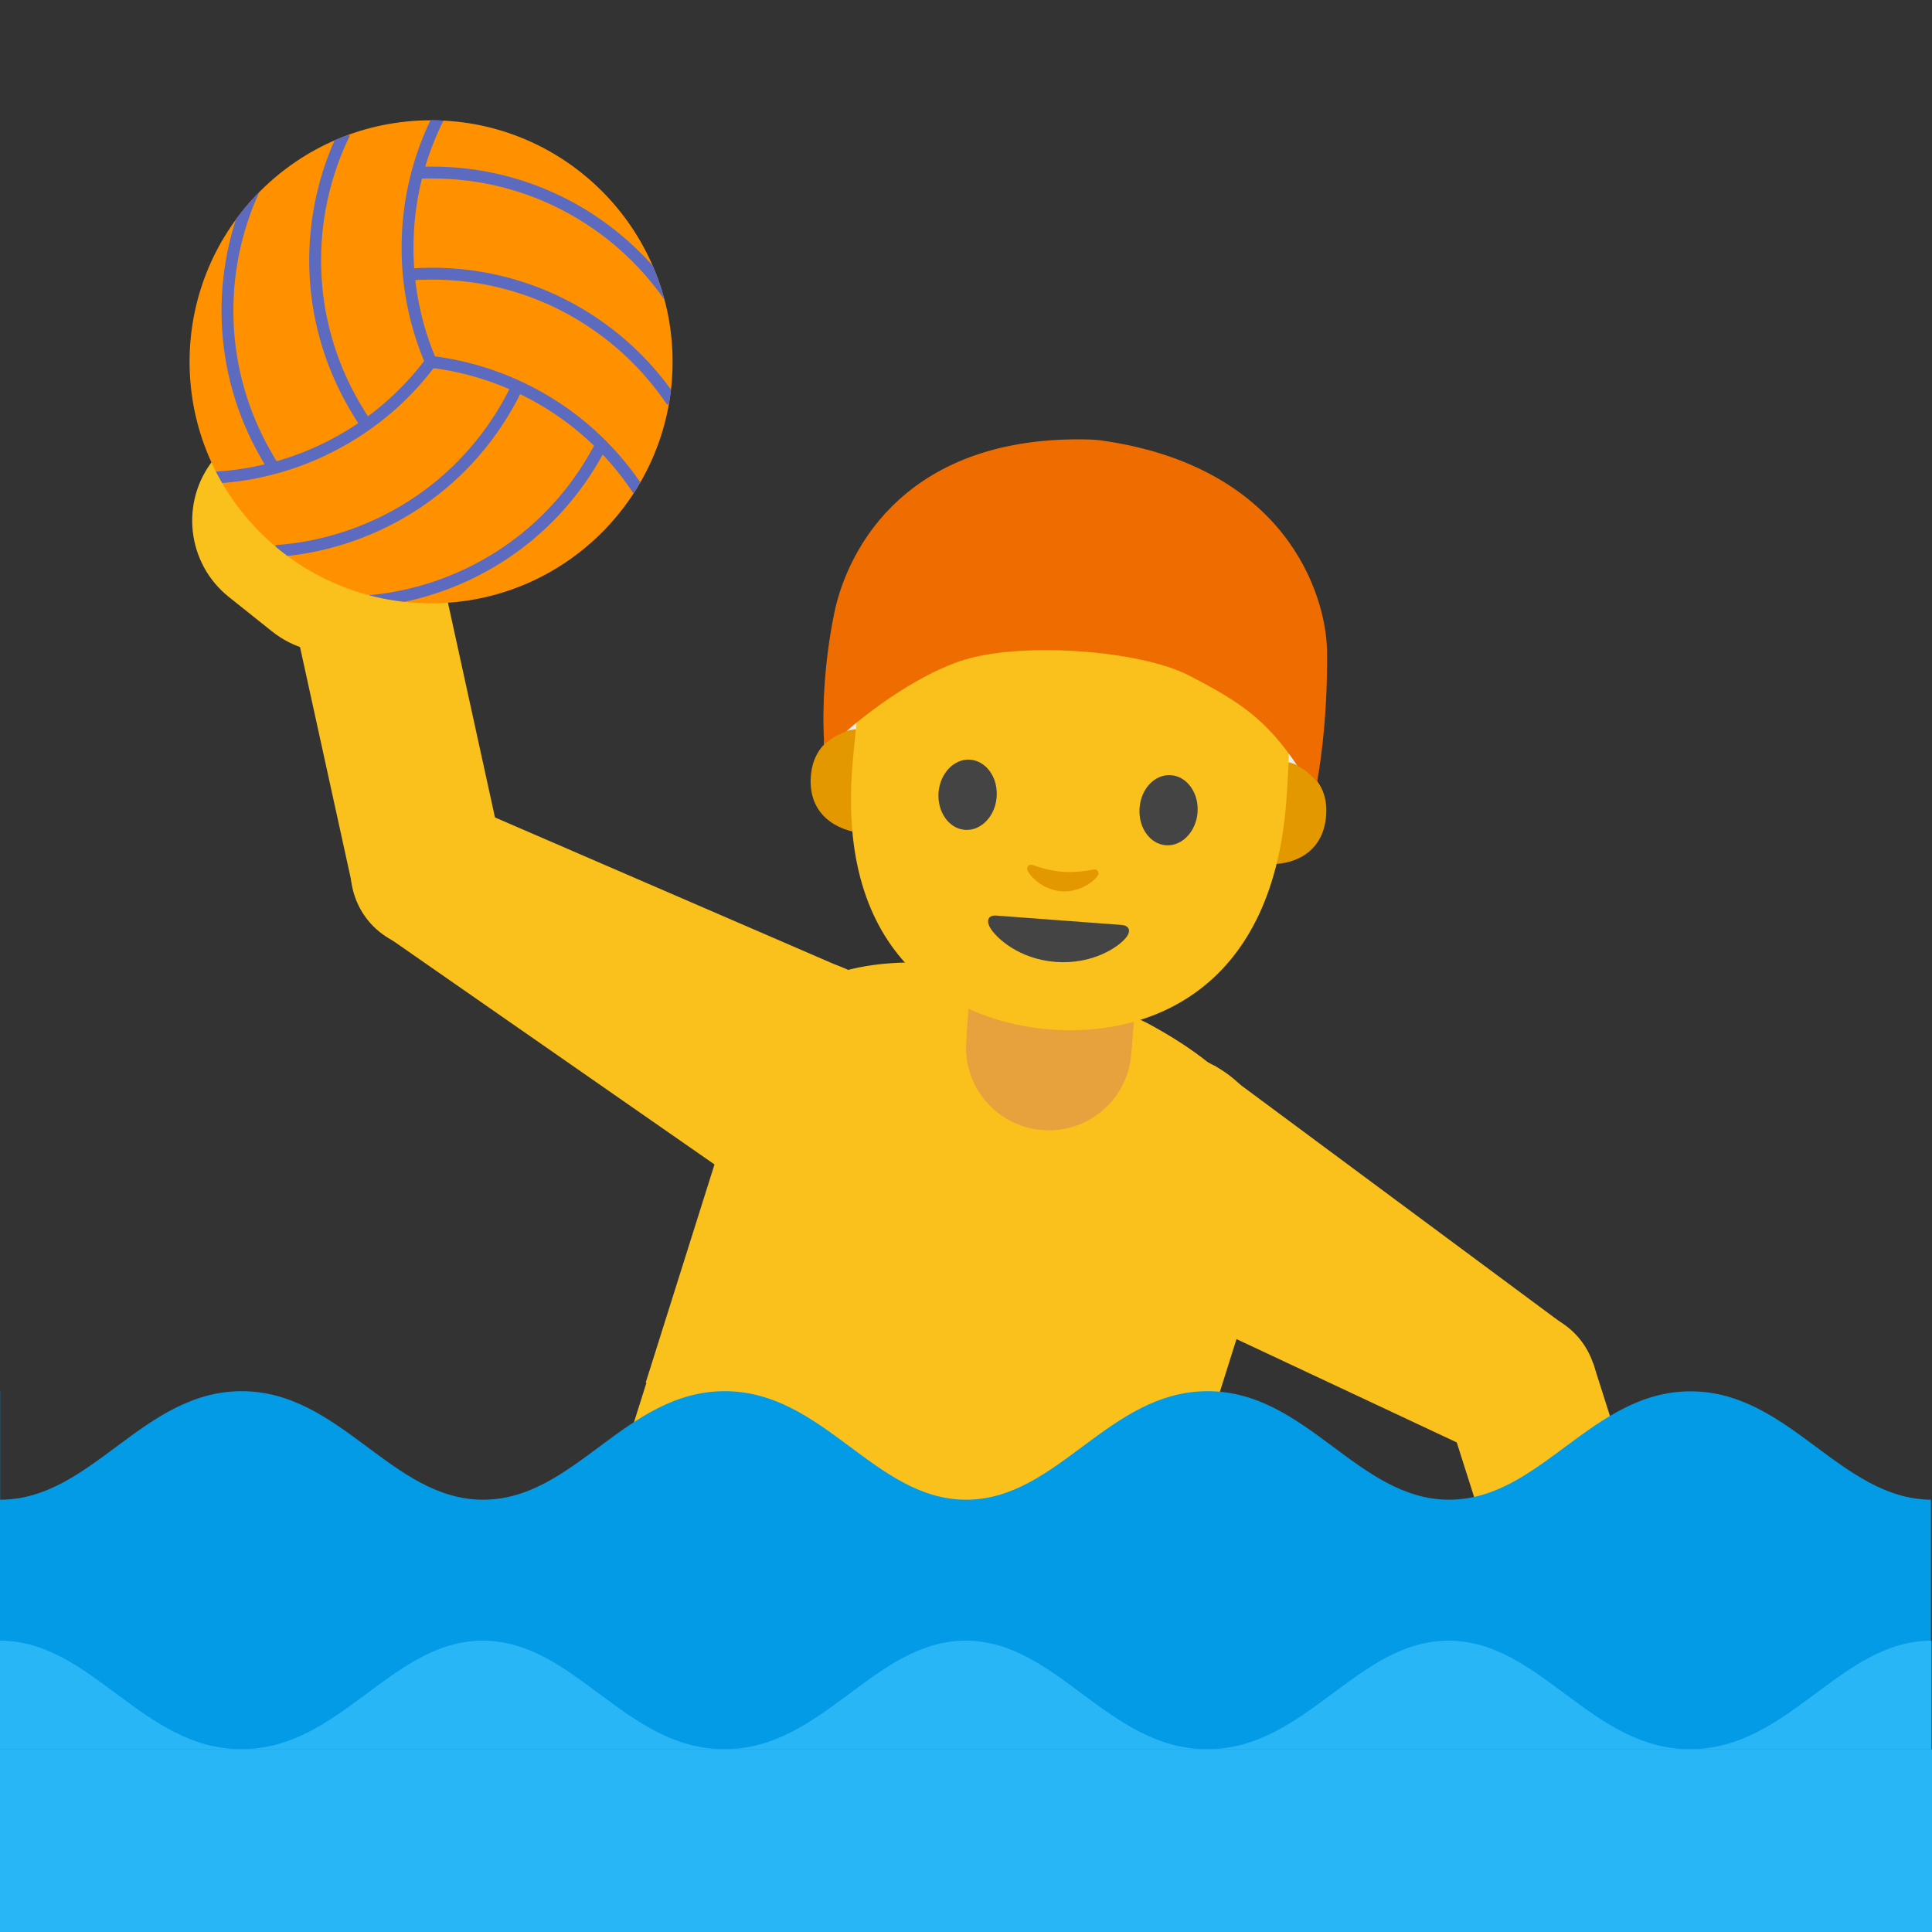 <?xml version='1.0' encoding='utf-8'?>
<svg xmlns="http://www.w3.org/2000/svg" xmlns:ns1="http://www.w3.org/1999/xlink" width="128" height="128" viewBox="0 0 128 128"><rect x="0" y="0" width="128" height="128" fill="#333333" stroke="none"/><g fill="#fac01b"><path d="M31.04 53.4l-5.32 8.71 23.49 16.34 7.24-14.06z" /><ellipse cx="28.4" cy="57.72" rx="5.17" ry="5.17" transform="rotate(-16.403 28.407 57.722)" /><path d="M28.71 35.51l-10 2.04 4.72 21.52 9.99-2.05z" /><path d="M14.35 30.2l-.2.25c-2.23 2.79-1.78 6.87 1.01 9.1l2.86 2.28c2.79 2.23 6.87 1.78 9.1-1.01l.2-.25c2.23-2.79 1.78-6.87-1.01-9.1l-2.86-2.28c-2.79-2.24-6.87-1.78-9.1 1.01z" /><ellipse cx="52.83" cy="71.42" rx="7.91" ry="7.91" transform="rotate(-62.774 52.83 71.421)" /></g><g fill="#fac01b"><path d="M97.89 96.21l5.58-8.55-22.99-17.05-7.66 13.84z" /><ellipse cx="100.65" cy="91.97" rx="5.17" ry="5.17" transform="rotate(-14.67 100.66 91.982)" /><path d="M102.46 114.25l9.76-2.96-6.67-20.98-9.77 2.95z" /><path d="M117.25 118.21l.18-.27c1.97-2.99 1.14-7-1.85-8.97l-3.05-2.01c-2.99-1.97-7-1.14-8.97 1.85l-.18.27c-1.97 2.99-1.14 7 1.85 8.97l3.05 2.01c2.99 1.97 7 1.14 8.97-1.85z" /><ellipse cx="76.65" cy="77.53" rx="7.91" ry="7.91" transform="rotate(-61.033 76.656 77.533)" /></g><g fill="#fac01b"><path d="M65.08 81.42l17.41 5.49-10.26 32.56-34.73-10.95 10.26-32.56z" /><path d="M63.93 63.98c2.19.26 10.17 2.78 12.11 3.82 6.14 3.3 10.01 7.69 8.08 13.83l-6.6 20.93-17.37-5.47-17.37-5.49 6.6-20.93c1.94-6.14 7.63-7.51 14.55-6.69z" /></g><g fill="#e7a13d"><path d="M69.07 74.87c3.02.23 5.65-2.03 5.88-5.05l.36-4.67-10.93-.83-.36 4.67c-.24 3.01 2.03 5.65 5.05 5.88z" /><path d="M64.04 68.53s2.02 1.01 5.4 1.26c3.38.26 5.53-.33 5.53-.33l.41-5.37c.11-1.44-.72-3.07-2.16-3.17l-6.19-.47c-1.44-.11-2.48 1.27-2.59 2.71l-.4 5.37z" /></g><path d="M72.24 30.12a8.651 8.651 0 0 0 .64.05c11.63 1.62 13.65 8.39 14.03 12.98.41 4.98.34 8.65.34 8.65s-.18-.22-.52-.53c-.36-.33-.78-.53-.78-.53l-.94 4.12-3.45-8.87c-.02-.06-.07-.09-.13-.09l-2.45.08c-2.46.09-4.92.03-7.38-.15v.01l-.32-.03c-.11-.01-.21-.01-.32-.02v-.01c-2.45-.19-4.89-.51-7.31-.97l-2.41-.45a.149.149 0 0 0-.15.07l-4.75 8.25-.3-4.21s-.44.14-.85.41c-.38.25-.59.44-.59.44s.23-3.86 1.65-8.65c1.37-4.55 4.56-10.72 15.99-10.55z" fill="#ececec" /><g fill="#e49800"><path d="M56.62 48.32s-2.68.26-2.9 3.1c-.19 2.51 1.66 3.65 3.59 3.8l.52-6.81-1.21-.09zM85.47 50.52s2.61.66 2.39 3.51c-.19 2.51-2.2 3.36-4.12 3.21l.52-6.81 1.21.09z" /></g><path d="M72.46 30.77c11.4.87 13.71 9.93 12.76 22.34-.98 12.87-9.5 15.57-15.61 15.1-6.02-.46-14.13-4.33-13.15-17.29.95-12.41 4.61-21.02 16-20.15z" fill="#fac01b" /><path d="M75.5 53.53c-.1 1.28.68 2.39 1.74 2.47 1.06.08 2-.89 2.1-2.17.1-1.28-.69-2.39-1.75-2.47-1.06-.09-2 .88-2.09 2.17M66.03 52.81c-.1 1.28-1.04 2.25-2.1 2.17-1.06-.08-1.84-1.19-1.75-2.47.1-1.28 1.04-2.26 2.1-2.18 1.07.09 1.85 1.19 1.75 2.48" fill="#444" /><path d="M68.42 57.31c.69.25 1.42.41 1.99.45s1.31 0 2.03-.15c.31-.06.41.23.28.42-.25.38-1.22 1.11-2.41 1.02-1.19-.09-2.04-.96-2.23-1.37-.09-.2.05-.47.34-.37z" fill="#e49800" /><path d="M55.9 48.46c.74-.43 1.25-1.15 1.86-1.75 1.96-1.93 4.84-2.56 7.57-2.92 3.82-.51 7.75-.66 11.48.29 3.73.95 7.27 3.12 9.24 6.43" fill="none" /><path d="M72.88 29.17l-.32-.03c-.1-.01-.32-.02-.32-.02-12.07-.35-16.08 7.13-16.98 11.55-.99 4.9-.65 8.65-.65 8.65s.21-.19.59-.44c.41-.27.85-.41.85-.41s3.66-3.31 7.5-4.65c3.91-1.36 11.94-.75 15.18.91 3.42 1.76 5.15 2.92 7.23 6.01 0 0 .41.2.78.53.34.31.52.53.52.53s.72-3.65.66-8.65c-.05-3.79-2.76-12.29-15.04-13.98z" fill="#ef6c00" /><g><defs><circle id="a" cx="28.56" cy="23.97" r="16" /></defs><use ns1:href="#a" overflow="visible" fill="#ff9100" /><clipPath id="b"><use ns1:href="#a" overflow="visible" /></clipPath><g clip-path="url(#b)" fill="none" stroke="#5c6bc0" stroke-width=".787"><path d="M28.55 23.98c-1-2.32-1.55-4.88-1.55-7.57 0-3.17.77-6.16 2.13-8.79" /><path d="M27.64 11.45c.32-.02.65-.02.98-.02 6.49 0 12.22 3.22 15.69 8.15M27.08 18.19c.51-.04 1.02-.06 1.54-.06 6.62 0 12.46 3.35 15.9 8.46" /><g><path d="M28.53 23.97c2.51.3 5.01 1.1 7.33 2.44 2.75 1.58 4.95 3.75 6.55 6.24" /><path d="M39.84 29.45c-.15.29-.3.58-.47.86-3.24 5.62-8.9 8.97-14.9 9.52M34.28 25.59c-.22.46-.46.92-.72 1.37-3.31 5.73-9.13 9.11-15.28 9.55" /></g><g><path d="M28.55 23.97a18.97 18.97 0 0 1-5.78 5.13 19.2 19.2 0 0 1-8.68 2.55" /><path d="M18.15 31.01c-.18-.27-.35-.55-.51-.84-3.24-5.62-3.32-12.2-.79-17.67M24.27 28.13c-.29-.42-.56-.86-.82-1.31-3.31-5.73-3.32-12.47-.63-18" /></g></g></g><path d="M96.01 99.36c-6.06 0-9.43-7.19-16-7.19s-9.93 7.19-16 7.19-9.43-7.19-16-7.19-9.93 7.19-16 7.19-9.43-7.19-16-7.19-9.93 7.19-16 7.19v-7.19H0V128h127.93V99.36c-6.01-.06-9.38-7.18-15.92-7.18-6.57 0-9.94 7.18-16 7.18z" fill="#039be5" /><g fill="#29b6f6"><path d="M127.97 108.7c-6.06 0-9.43 7.19-16 7.19h16v-7.19zM111.97 115.89c-6.57 0-9.93-7.19-16-7.19s-9.43 7.19-16 7.19h32z" /><path d="M79.98 115.89c-6.57 0-9.93-7.19-16-7.19s-9.43 7.19-16 7.19h32z" /><path d="M47.99 115.89c-6.57 0-9.93-7.19-16-7.19s-9.43 7.19-16 7.19h32z" /><path d="M16 115.89c-6.57 0-9.93-7.19-16-7.19v7.19h16z" /><path d="M128 127.999H0v-12.11h128z" /></g><path d="M74.31 61.28c-.58-.04-4.15-.31-4.15-.31s-3.57-.27-4.15-.31c-.48-.04-.7.27-.43.77.39.7 1.93 2.12 4.37 2.3 2.44.18 4.17-.99 4.66-1.62.36-.46.18-.79-.3-.83z" fill="#444" /></svg>
